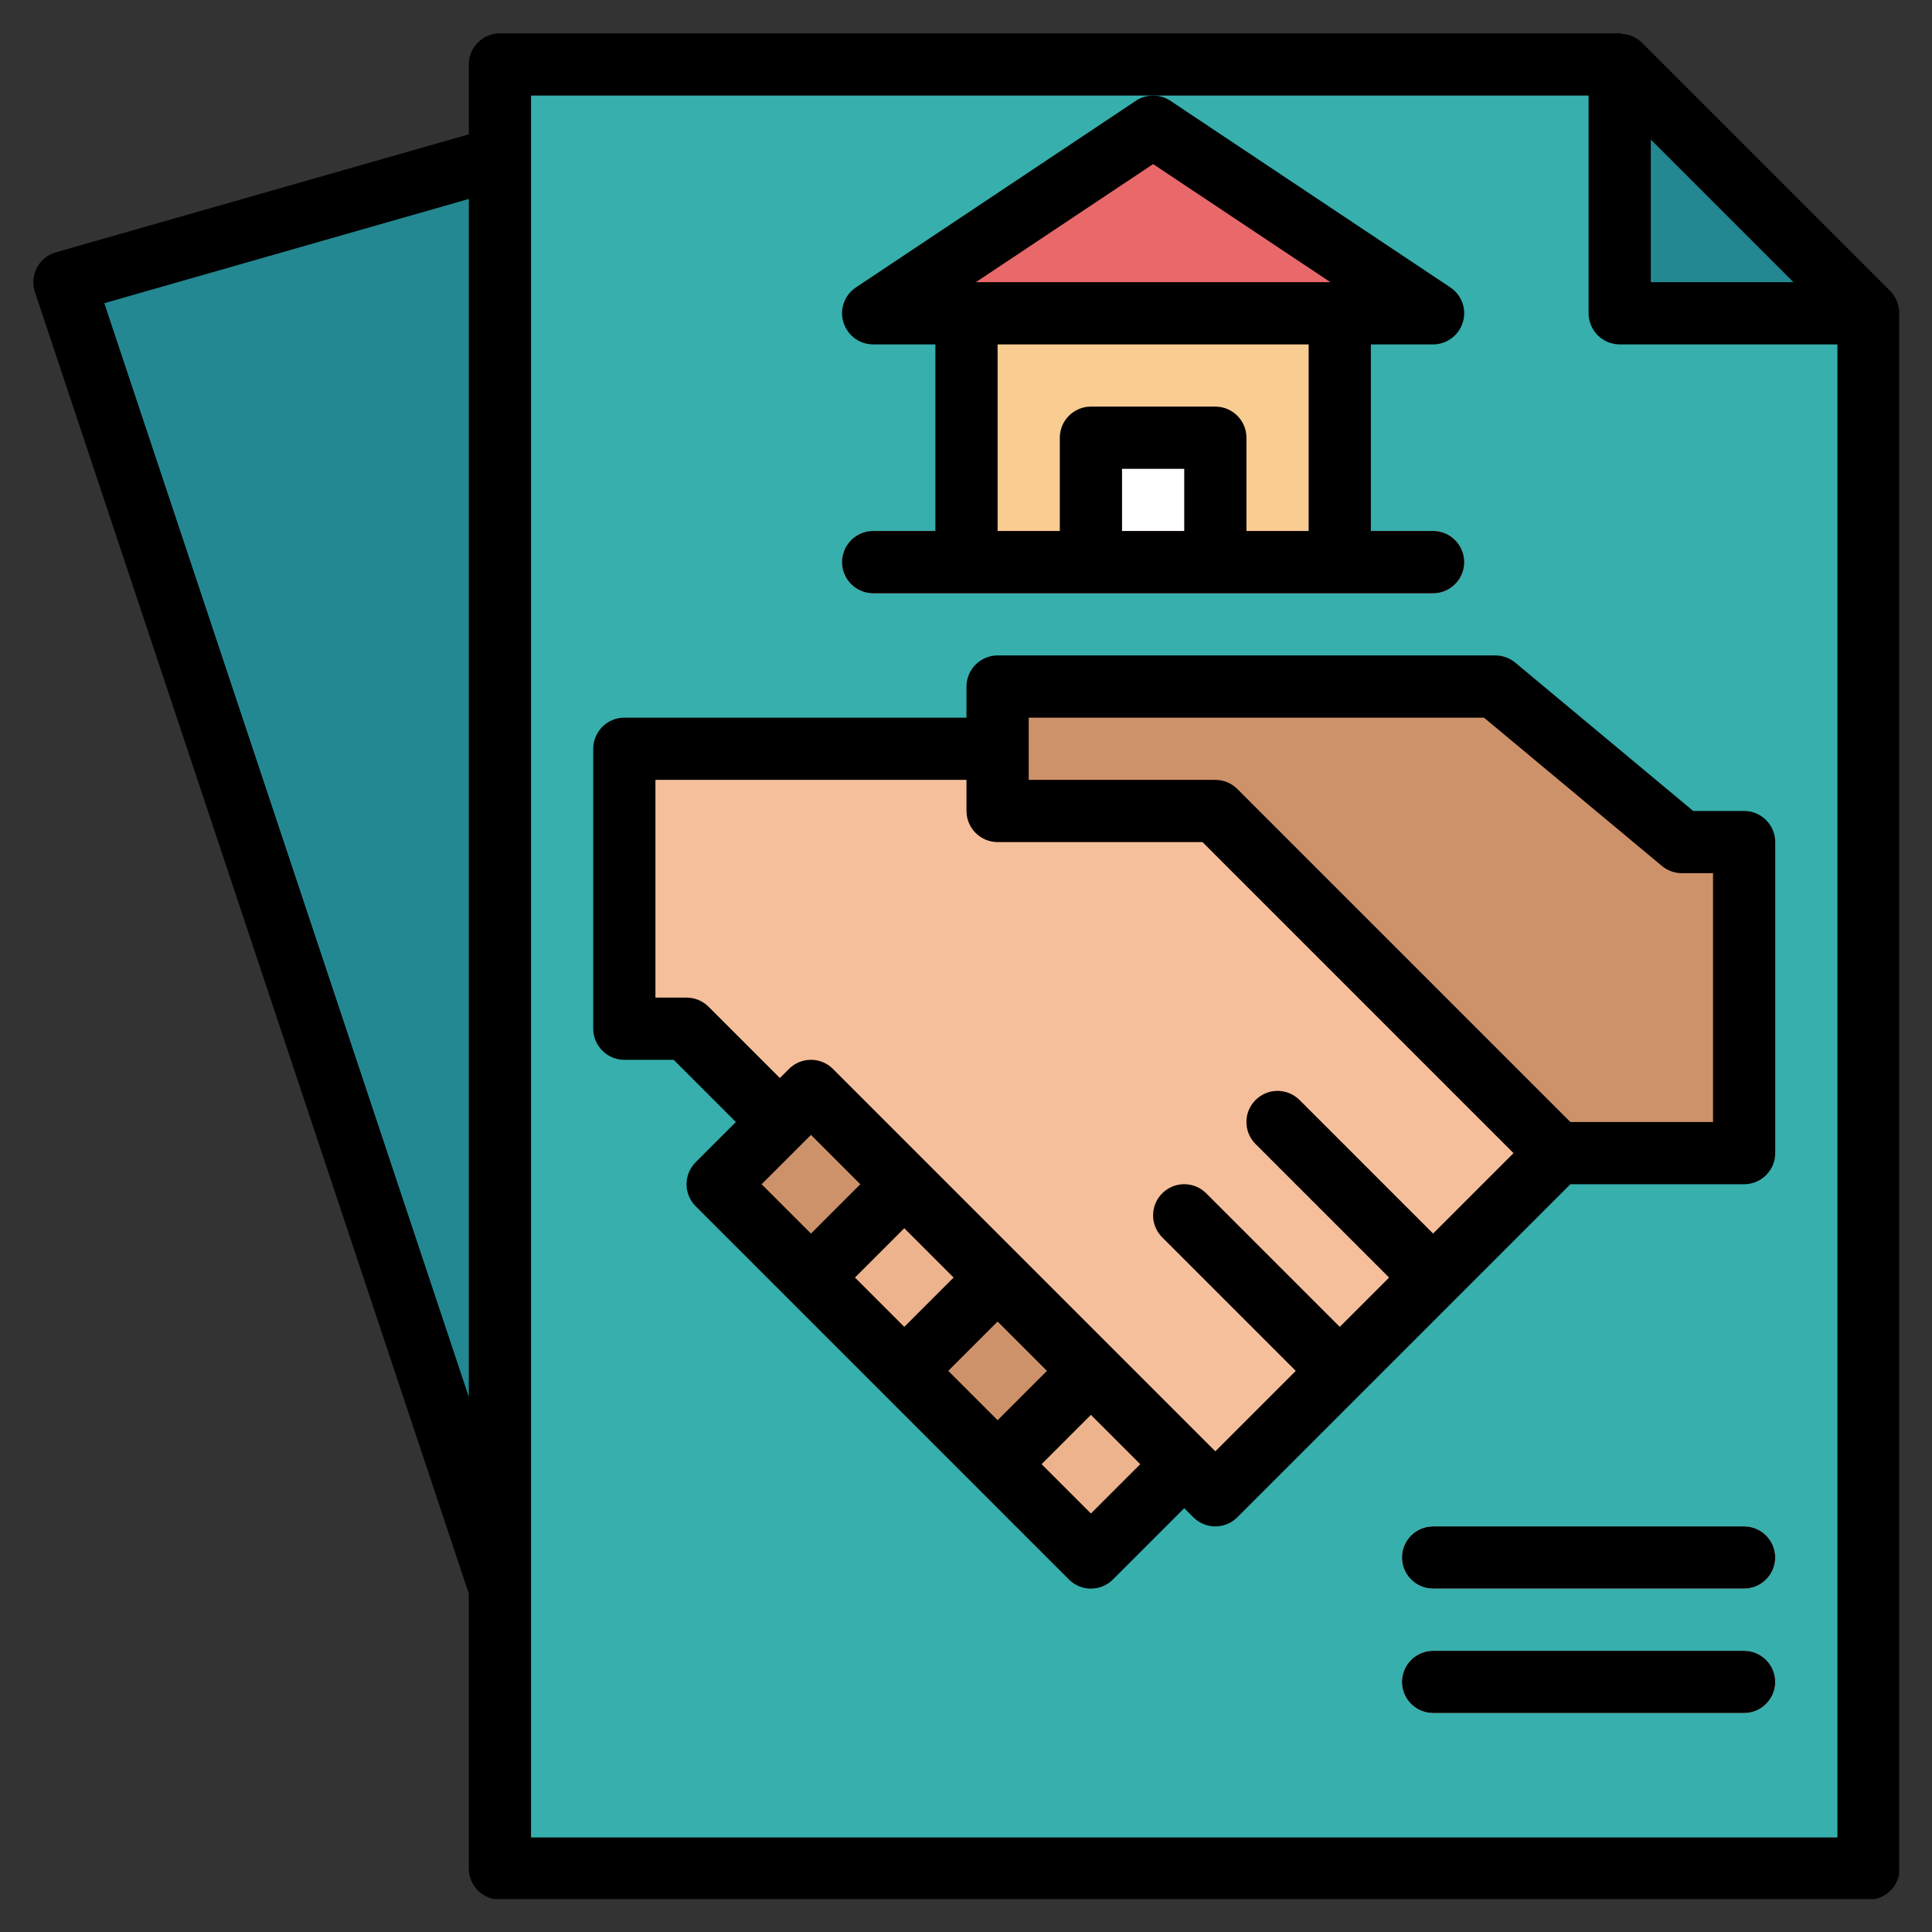 <?xml version="1.0" encoding="UTF-8"?>
<svg xmlns="http://www.w3.org/2000/svg" xmlns:xlink="http://www.w3.org/1999/xlink" width="810pt" height="810pt" viewBox="0 0 810 810" version="1.2">
<rect x="0" y="0" width="810" height="810" fill="#333333" stroke="none"/>
<defs>
<clipPath id="clip1">
  <path d="M 13.977 13.977 L 796.227 13.977 L 796.227 796.227 L 13.977 796.227 Z M 13.977 13.977 "/>
</clipPath>
</defs>
<g id="surface1">
<path style=" stroke:none;fill-rule:nonzero;fill:rgb(21.179%,68.629%,67.839%);fill-opacity:1;" d="M 783.398 783.398 L 209.594 783.398 L 209.594 27.02 L 679.07 27.02 L 783.398 131.348 L 783.398 783.398 "/>
<path style=" stroke:none;fill-rule:nonzero;fill:rgb(96.469%,74.899%,60.779%);fill-opacity:1;" d="M 418.25 340.004 L 418.25 313.922 L 261.758 313.922 L 261.758 431.289 L 287.84 431.289 L 326.961 470.414 L 340.004 457.371 L 509.535 626.906 L 652.988 483.453 L 509.535 340.004 L 418.25 340.004 "/>
<path style=" stroke:none;fill-rule:nonzero;fill:rgb(92.94%,70.2%,54.9%);fill-opacity:1;" d="M 418.25 613.863 L 457.371 574.742 L 496.496 613.863 L 457.371 652.988 L 418.25 613.863 "/>
<path style=" stroke:none;fill-rule:nonzero;fill:rgb(80.779%,57.249%,41.57%);fill-opacity:1;" d="M 379.125 574.742 L 418.25 535.617 L 457.371 574.742 L 418.25 613.863 L 379.125 574.742 "/>
<path style=" stroke:none;fill-rule:nonzero;fill:rgb(92.94%,70.2%,54.9%);fill-opacity:1;" d="M 340.004 535.617 L 379.125 496.496 L 418.25 535.617 L 379.125 574.742 L 340.004 535.617 "/>
<path style=" stroke:none;fill-rule:nonzero;fill:rgb(80.779%,57.249%,41.57%);fill-opacity:1;" d="M 300.879 496.496 L 340.004 457.371 L 379.125 496.496 L 340.004 535.617 L 300.879 496.496 "/>
<path style=" stroke:none;fill-rule:nonzero;fill:rgb(80.779%,57.249%,41.57%);fill-opacity:1;" d="M 600.824 548.66 C 597.461 548.66 594.152 547.387 591.605 544.84 L 526.398 479.633 C 521.305 474.539 521.305 466.289 526.398 461.195 C 531.492 456.098 539.746 456.098 544.84 461.195 L 610.043 526.398 C 615.141 531.492 615.141 539.746 610.043 544.84 C 607.496 547.387 604.188 548.66 600.824 548.66 "/>
<path style=" stroke:none;fill-rule:nonzero;fill:rgb(80.779%,57.249%,41.57%);fill-opacity:1;" d="M 561.699 587.781 C 558.34 587.781 555.027 586.508 552.48 583.961 L 487.277 518.758 C 482.18 513.664 482.18 505.41 487.277 500.316 C 492.371 495.223 500.621 495.223 505.715 500.316 L 570.922 565.523 C 576.016 570.617 576.016 578.867 570.922 583.961 C 568.375 586.508 565.062 587.781 561.699 587.781 "/>
<path style=" stroke:none;fill-rule:nonzero;fill:rgb(80.779%,57.249%,41.57%);fill-opacity:1;" d="M 705.152 353.043 L 626.906 287.84 L 418.25 287.84 L 418.25 340.004 L 509.535 340.004 L 652.988 483.453 L 731.234 483.453 L 731.234 353.043 L 705.152 353.043 "/>
<path style=" stroke:none;fill-rule:nonzero;fill:rgb(97.649%,79.999%,56.859%);fill-opacity:1;" d="M 561.699 235.676 L 405.207 235.676 L 405.207 131.348 L 561.699 131.348 L 561.699 235.676 "/>
<path style=" stroke:none;fill-rule:nonzero;fill:rgb(91.37%,40.779%,41.57%);fill-opacity:1;" d="M 366.086 131.348 L 483.453 53.102 L 600.824 131.348 Z M 366.086 131.348 "/>
<path style=" stroke:none;fill-rule:nonzero;fill:rgb(100%,100%,100%);fill-opacity:1;" d="M 509.535 235.676 L 457.371 235.676 L 457.371 183.512 L 509.535 183.512 L 509.535 235.676 "/>
<path style=" stroke:none;fill-rule:nonzero;fill:rgb(91.37%,40.779%,41.57%);fill-opacity:1;" d="M 600.824 248.715 L 366.086 248.715 C 358.902 248.715 353.043 242.859 353.043 235.676 C 353.043 228.492 358.902 222.633 366.086 222.633 L 600.824 222.633 C 608.008 222.633 613.863 228.492 613.863 235.676 C 613.863 242.859 608.008 248.715 600.824 248.715 "/>
<path style=" stroke:none;fill-rule:nonzero;fill:rgb(100%,100%,100%);fill-opacity:1;" d="M 731.234 666.027 L 600.824 666.027 C 593.641 666.027 587.781 660.172 587.781 652.988 C 587.781 645.805 593.641 639.945 600.824 639.945 L 731.234 639.945 C 738.418 639.945 744.273 645.805 744.273 652.988 C 744.273 660.172 738.418 666.027 731.234 666.027 "/>
<path style=" stroke:none;fill-rule:nonzero;fill:rgb(100%,100%,100%);fill-opacity:1;" d="M 731.234 718.191 L 600.824 718.191 C 593.641 718.191 587.781 712.336 587.781 705.152 C 587.781 697.969 593.641 692.109 600.824 692.109 L 731.234 692.109 C 738.418 692.109 744.273 697.969 744.273 705.152 C 744.273 712.336 738.418 718.191 731.234 718.191 "/>
<path style=" stroke:none;fill-rule:nonzero;fill:rgb(13.73%,53.329%,57.249%);fill-opacity:1;" d="M 679.07 131.348 L 783.398 131.348 L 679.07 27.02 Z M 679.07 131.348 "/>
<path style=" stroke:none;fill-rule:nonzero;fill:rgb(13.73%,53.329%,57.249%);fill-opacity:1;" d="M 209.594 66.141 L 27.02 118.305 L 209.594 666.027 Z M 209.594 66.141 "/>
<path style=" stroke:none;fill-rule:nonzero;fill:rgb(0%,0%,0%);fill-opacity:1;" d="M 718.191 470.414 L 658.387 470.414 L 518.758 330.785 C 516.312 328.34 513 326.961 509.535 326.961 L 431.289 326.961 L 431.289 300.879 L 622.168 300.879 L 696.797 363.082 C 699.141 365.016 702.098 366.086 705.152 366.086 L 718.191 366.086 Z M 600.824 517.18 L 544.84 461.195 C 539.746 456.098 531.492 456.098 526.398 461.195 C 521.305 466.289 521.305 474.539 526.398 479.633 L 582.383 535.617 L 561.699 556.301 L 505.715 500.316 C 500.621 495.223 492.371 495.223 487.277 500.316 C 482.18 505.41 482.18 513.664 487.277 518.758 L 543.262 574.742 L 509.535 608.465 L 349.223 448.152 C 346.676 445.605 343.367 444.332 340.004 444.332 C 336.641 444.332 333.332 445.605 330.785 448.152 L 326.961 451.973 L 297.059 422.07 C 294.613 419.625 291.305 418.25 287.84 418.25 L 274.797 418.25 L 274.797 326.961 L 405.207 326.961 L 405.207 340.004 C 405.207 347.188 411.066 353.043 418.25 353.043 L 504.137 353.043 L 634.547 483.453 Z M 457.371 634.547 L 436.691 613.863 L 457.371 593.184 L 478.055 613.863 Z M 418.25 554.059 L 438.934 574.742 L 418.25 595.426 L 397.566 574.742 Z M 379.125 514.938 L 399.809 535.617 L 379.125 556.301 L 358.445 535.617 Z M 336.184 479.633 L 340.004 475.812 L 360.688 496.496 L 340.004 517.18 L 319.32 496.496 Z M 731.234 340.004 L 709.891 340.004 L 635.262 277.805 C 632.918 275.867 629.961 274.797 626.906 274.797 L 418.25 274.797 C 411.066 274.797 405.207 280.656 405.207 287.84 L 405.207 300.879 L 261.758 300.879 C 254.574 300.879 248.715 306.738 248.715 313.922 L 248.715 431.289 C 248.715 438.473 254.574 444.332 261.758 444.332 L 282.441 444.332 L 308.523 470.414 L 291.66 487.277 C 286.566 492.371 286.566 500.621 291.66 505.715 L 448.152 662.207 C 450.699 664.754 454.012 666.027 457.371 666.027 C 460.734 666.027 464.047 664.754 466.594 662.207 L 496.496 632.305 L 500.316 636.125 C 502.863 638.672 506.176 639.945 509.535 639.945 C 512.898 639.945 516.211 638.672 518.758 636.125 L 658.387 496.496 L 731.234 496.496 C 738.418 496.496 744.273 490.637 744.273 483.453 L 744.273 353.043 C 744.273 345.863 738.418 340.004 731.234 340.004 "/>
<path style=" stroke:none;fill-rule:nonzero;fill:rgb(0%,0%,0%);fill-opacity:1;" d="M 418.25 144.387 L 548.66 144.387 L 548.66 222.633 L 522.578 222.633 L 522.578 183.512 C 522.578 176.328 516.719 170.469 509.535 170.469 L 457.371 170.469 C 450.191 170.469 444.332 176.328 444.332 183.512 L 444.332 222.633 L 418.25 222.633 Z M 483.453 68.793 L 557.777 118.305 L 409.133 118.305 Z M 470.414 222.633 L 470.414 196.551 L 496.496 196.551 L 496.496 222.633 Z M 366.086 222.633 C 358.902 222.633 353.043 228.492 353.043 235.676 C 353.043 242.859 358.902 248.715 366.086 248.715 L 600.824 248.715 C 608.008 248.715 613.863 242.859 613.863 235.676 C 613.863 228.492 608.008 222.633 600.824 222.633 L 574.742 222.633 L 574.742 144.387 L 600.824 144.387 C 606.582 144.387 611.625 140.617 613.305 135.117 C 614.984 129.617 612.848 123.707 608.059 120.496 L 490.688 42.25 C 486.309 39.348 480.602 39.348 476.223 42.25 L 358.852 120.496 C 354.062 123.707 351.926 129.617 353.605 135.117 C 355.285 140.617 360.328 144.387 366.086 144.387 L 392.168 144.387 L 392.168 222.633 L 366.086 222.633 "/>
<path style=" stroke:none;fill-rule:nonzero;fill:rgb(0%,0%,0%);fill-opacity:1;" d="M 731.234 639.945 L 600.824 639.945 C 593.641 639.945 587.781 645.805 587.781 652.988 C 587.781 660.172 593.641 666.027 600.824 666.027 L 731.234 666.027 C 738.418 666.027 744.273 660.172 744.273 652.988 C 744.273 645.805 738.418 639.945 731.234 639.945 "/>
<path style=" stroke:none;fill-rule:nonzero;fill:rgb(0%,0%,0%);fill-opacity:1;" d="M 731.234 692.109 L 600.824 692.109 C 593.641 692.109 587.781 697.969 587.781 705.152 C 587.781 712.336 593.641 718.191 600.824 718.191 L 731.234 718.191 C 738.418 718.191 744.273 712.336 744.273 705.152 C 744.273 697.969 738.418 692.109 731.234 692.109 "/>
<g clip-path="url(#clip1)" clip-rule="nonzero">
<path style=" stroke:none;fill-rule:nonzero;fill:rgb(0%,0%,0%);fill-opacity:1;" d="M 222.633 770.355 L 222.633 40.059 L 666.027 40.059 L 666.027 131.348 C 666.027 138.531 671.887 144.387 679.07 144.387 L 770.355 144.387 L 770.355 770.355 Z M 43.727 127.121 L 196.551 83.41 L 196.551 585.695 Z M 751.918 118.305 L 692.109 118.305 L 692.109 58.5 Z M 795.625 127.172 C 795.473 126.762 795.371 126.355 795.164 125.949 C 794.555 124.574 793.738 123.246 792.617 122.129 L 688.289 17.801 C 687.172 16.68 685.844 15.863 684.469 15.254 C 684.062 15.047 683.656 14.945 683.246 14.793 C 682.125 14.438 681.059 14.234 679.938 14.133 C 679.629 14.133 679.375 13.977 679.07 13.977 L 209.594 13.977 C 202.41 13.977 196.551 19.836 196.551 27.02 L 196.551 56.312 L 23.453 105.773 C 19.988 106.742 17.137 109.086 15.457 112.246 C 13.824 115.352 13.52 119.07 14.641 122.434 L 196.551 668.117 L 196.551 783.398 C 196.551 790.582 202.41 796.438 209.594 796.438 L 783.398 796.438 C 790.582 796.438 796.438 790.582 796.438 783.398 L 796.438 131.348 C 796.438 131.043 795.98 128.293 795.625 127.172 "/>
</g>
</g>
</svg>
